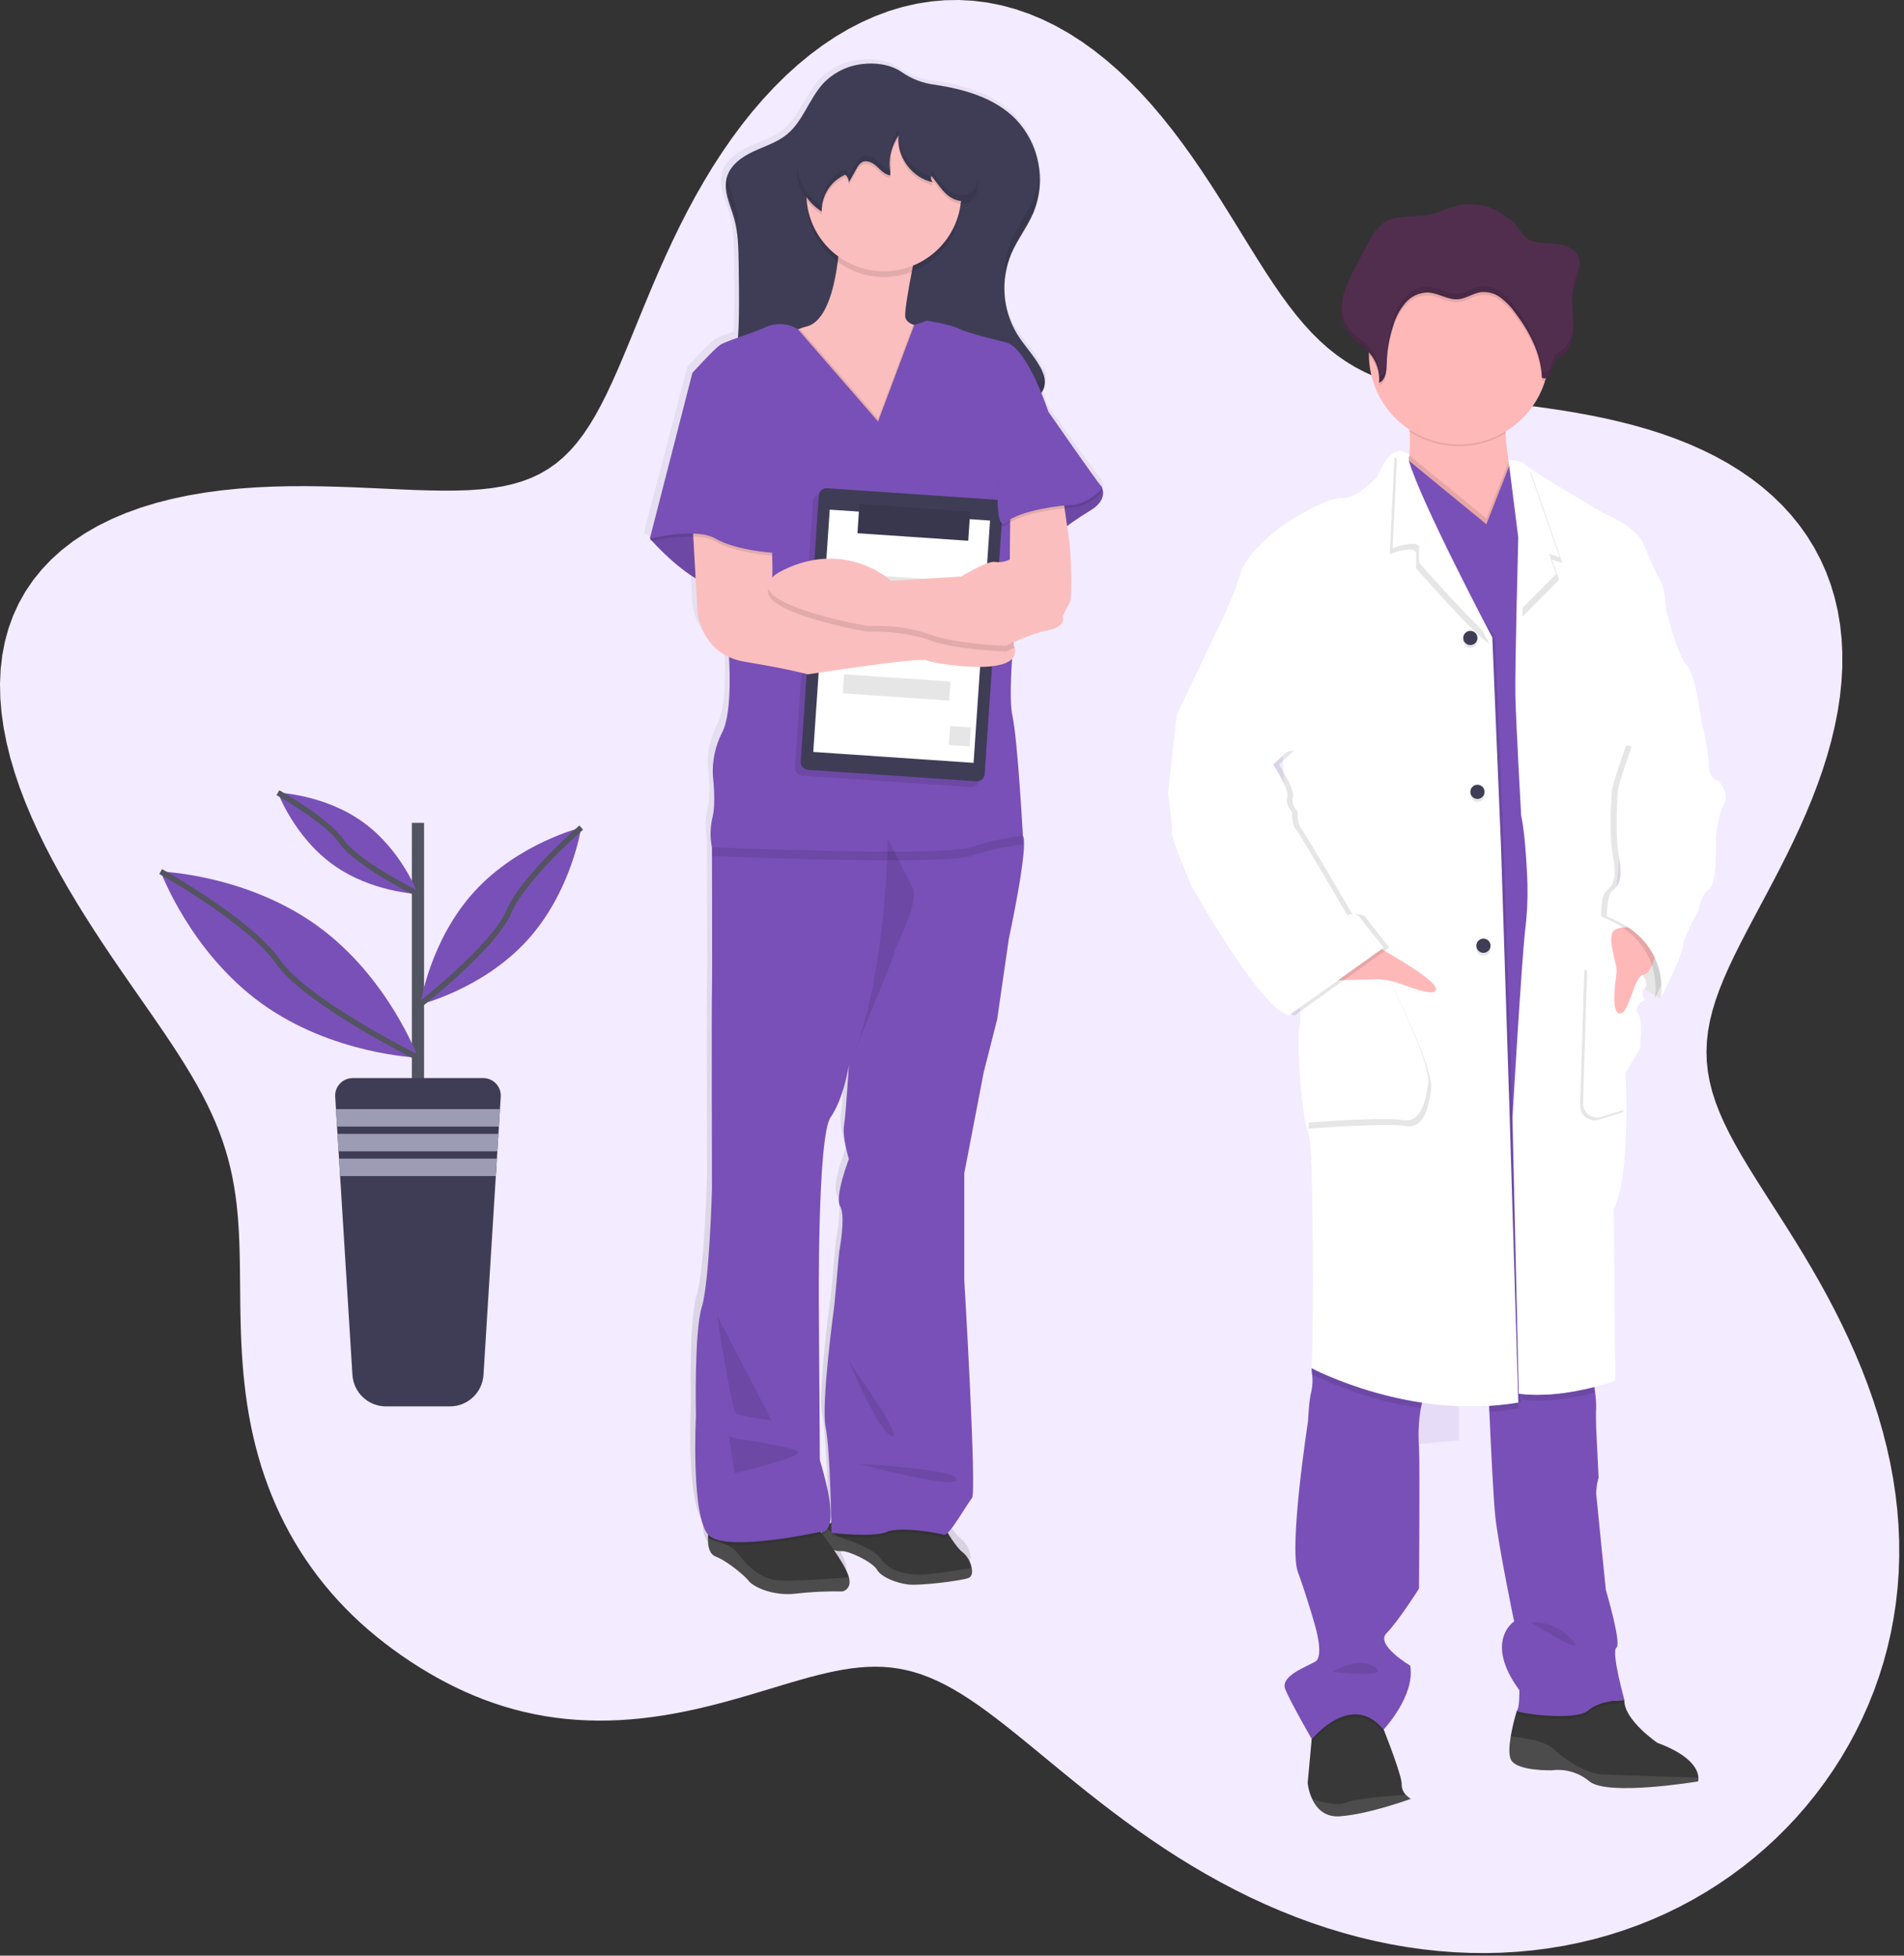 <svg width="259" height="266" viewBox="0 0 259 266" fill="none" xmlns="http://www.w3.org/2000/svg">
<rect x="0" y="0" width="259" height="266" fill="#333333" stroke="none"/>
<path fill-rule="evenodd" clip-rule="evenodd" d="M179.547 46.372L180.682 47.383L181.852 48.309L183.062 49.153L184.314 49.916L185.613 50.601L186.96 51.212L188.357 51.754L189.805 52.232L191.304 52.653L192.854 53.023L194.454 53.348L196.103 53.638L197.798 53.898L199.535 54.138L201.313 54.364L203.126 54.585L204.972 54.807L206.845 55.038L208.743 55.283L210.66 55.549L212.591 55.84L214.533 56.164L216.479 56.524L218.425 56.925L220.365 57.371L222.296 57.866L224.209 58.414L226.1 59.018L227.963 59.683L229.79 60.41L231.577 61.202L233.316 62.062L235.001 62.992L236.626 63.991L238.185 65.062L239.672 66.205L241.082 67.418L242.41 68.703L243.65 70.057L244.798 71.479L245.851 72.967L246.804 74.518L247.655 76.13L248.401 77.799L249.04 79.522L249.571 81.295L249.993 83.114L250.307 84.973L250.512 86.869L250.611 88.797L250.605 90.752L250.496 92.728L250.289 94.72L249.986 96.725L249.592 98.735L249.114 100.747L248.555 102.756L247.923 104.757L247.225 106.745L246.467 108.717L245.658 110.668L244.806 112.595L243.92 114.495L243.008 116.365L242.079 118.202L241.142 120.005L240.208 121.772L238.382 125.194L237.509 126.849L236.675 128.467L235.888 130.049L235.158 131.596L234.49 133.11L233.894 134.594L233.375 136.05L232.94 137.481L232.594 138.891L232.341 140.283L232.186 141.662L232.129 143.032L232.175 144.397L232.322 145.762L232.571 147.13L232.92 148.507L233.367 149.897L233.907 151.304L234.538 152.731L235.252 154.184L236.044 155.664L236.907 157.175L237.832 158.719L238.81 160.298L239.834 161.915L241.977 165.262L243.078 166.993L244.186 168.763L245.292 170.57L246.388 172.414L247.467 174.293L248.522 176.205L249.546 178.15L250.536 180.126L251.485 182.13L252.39 184.161L253.246 186.217L254.047 188.294L254.791 190.39L255.473 192.502L256.089 194.628L256.636 196.764L257.111 198.907L257.512 201.055L257.837 203.203L258.084 205.35L258.253 207.492L258.342 209.626L258.351 211.75L258.28 213.861L258.129 215.957L257.899 218.034L257.59 220.09L257.204 222.124L256.741 224.133L256.202 226.115L255.59 228.068L254.905 229.99L254.149 231.879L253.324 233.734L252.431 235.553L251.472 237.334L250.448 239.075L249.361 240.775L248.212 242.432L247.004 244.045L245.738 245.612L244.415 247.132L243.037 248.602L241.605 250.022L240.122 251.389L238.588 252.703L237.006 253.962L235.376 255.164L233.7 256.307L231.981 257.391L230.219 258.413L228.417 259.373L226.576 260.269L224.698 261.099L222.785 261.863L220.839 262.56L218.861 263.188L216.854 263.746L214.82 264.233L212.762 264.65L210.68 264.995L208.579 265.267L206.459 265.466L204.323 265.593L202.174 265.646L200.014 265.626L197.846 265.533L195.672 265.367L193.494 265.13L191.316 264.82L189.139 264.44L186.966 263.99L184.8 263.471L182.643 262.884L180.498 262.232L178.367 261.516L176.253 260.738L174.157 259.899L172.084 259.004L170.034 258.054L168.011 257.052L166.016 256.003L164.052 254.91L162.121 253.777L160.225 252.609L158.365 251.409L156.544 250.184L154.762 248.939L153.022 247.68L151.324 246.412L149.669 245.143L148.057 243.878L146.49 242.624L144.966 241.387L143.486 240.174L140.652 237.84L139.296 236.729L137.978 235.663L136.697 234.646L135.451 233.681L134.237 232.771L133.053 231.921L131.895 231.132L130.762 230.405L129.651 229.744L128.558 229.148L127.48 228.618L126.415 228.155L125.36 227.757L124.311 227.425L123.266 227.158L122.222 226.953L121.177 226.809L120.127 226.724L119.07 226.696L118.005 226.721L116.929 226.797L115.84 226.921L114.735 227.089L113.615 227.297L112.477 227.542L111.32 227.82L110.144 228.126L108.947 228.457L107.729 228.809L106.49 229.176L103.948 229.943L102.646 230.333L101.323 230.722L99.981 231.107L98.62 231.482L97.241 231.844L95.846 232.19L94.437 232.515L93.014 232.817L91.579 233.091L90.134 233.335L88.681 233.547L87.222 233.722L85.759 233.861L84.293 233.959L82.826 234.015L81.362 234.029L79.9 233.998L78.444 233.922L76.996 233.8L75.555 233.631L74.126 233.416L72.708 233.155L71.303 232.847L69.914 232.494L68.539 232.096L67.181 231.655L65.84 231.171L64.518 230.646L63.213 230.081L61.927 229.478L60.66 228.839L59.411 228.165L58.18 227.458L56.968 226.72L55.774 225.952L54.599 225.155L53.444 224.329L52.308 223.475L51.196 222.592L50.107 221.679L49.044 220.737L48.009 219.765L47.002 218.763L46.026 217.733L45.08 216.675L44.166 215.589L43.285 214.476L42.438 213.336L41.625 212.172L40.848 210.983L40.107 209.771L39.403 208.537L38.735 207.282L38.105 206.007L37.512 204.714L36.958 203.402L36.441 202.075L35.962 200.733L35.52 199.378L35.116 198.011L34.748 196.633L34.416 195.246L34.118 193.852L33.855 192.452L33.625 191.048L33.425 189.64L33.255 188.231L33.112 186.822L32.995 185.415L32.9 184.01L32.827 182.61L32.771 181.215L32.731 179.826L32.702 178.445L32.683 177.072L32.669 175.709L32.657 174.355L32.644 173.012L32.626 171.68L32.598 170.358L32.559 169.047L32.502 167.747L32.426 166.457L32.326 165.177L32.199 163.906L32.04 162.642L31.847 161.385L31.617 160.133L31.346 158.885L31.032 157.639L30.672 156.393L30.264 155.146L29.806 153.893L29.298 152.635L28.738 151.368L28.125 150.089L27.46 148.797L26.742 147.488L25.974 146.161L25.155 144.812L24.29 143.44L23.378 142.042L22.424 140.617L21.432 139.161L20.405 137.674L18.263 134.599L17.159 133.009L16.039 131.383L14.909 129.72L13.774 128.019L12.639 126.283L11.511 124.509L10.394 122.699L9.294 120.854L8.218 118.975L7.173 117.064L6.166 115.123L5.205 113.155L4.298 111.163L3.455 109.151L2.684 107.124L1.994 105.087L1.393 103.045L0.89 101.003L0.493 98.969L0.208 96.948L0.042 94.946L0 92.971L0.088 91.03L0.308 89.128L0.664 87.273L1.158 85.471L1.79 83.728L2.56 82.05L3.466 80.443L4.508 78.91L5.681 77.458L6.982 76.089L8.405 74.807L9.945 73.615L11.596 72.514L13.35 71.506L15.2 70.592L17.138 69.771L19.154 69.042L21.24 68.405L23.387 67.855L25.584 67.391L27.823 67.008L30.092 66.702L32.384 66.468L34.688 66.299L36.995 66.191L39.295 66.135L41.581 66.124L43.842 66.152L46.073 66.21L48.265 66.288L50.411 66.381L54.543 66.57L56.518 66.649L58.427 66.707L60.266 66.735L62.033 66.725L63.726 66.67L65.343 66.561L66.884 66.391L68.35 66.153L69.74 65.843L71.058 65.454L72.305 64.981L73.484 64.42L74.599 63.767L75.653 63.021L76.651 62.178L77.598 61.238L78.499 60.201L79.359 59.065L80.185 57.834L80.983 56.507L81.757 55.089L82.516 53.582L83.264 51.991L84.008 50.321L84.754 48.576L85.509 46.764L86.277 44.89L87.065 42.962L87.877 40.988L88.719 38.977L89.596 36.938L90.511 34.879L91.469 32.81L92.473 30.741L93.525 28.68L94.627 26.636L95.782 24.617L96.989 22.63L98.25 20.685L99.565 18.787L100.933 16.944L102.353 15.164L103.826 13.452L105.349 11.816L106.92 10.263L108.539 8.798L110.201 7.427L111.906 6.157L113.649 4.993L115.427 3.941L117.238 3.004L119.077 2.188L120.941 1.496L122.824 0.931L124.724 0.498L126.635 0.197L128.553 0.031L130.472 0L132.39 0.105L134.3 0.345L136.199 0.72L138.081 1.227L139.943 1.863L141.779 2.625L143.587 3.509L145.363 4.511L147.103 5.624L148.804 6.842L150.464 8.158L152.081 9.565L153.652 11.055L155.177 12.62L156.655 14.25L158.085 15.936L159.468 17.669L160.805 19.439L162.098 21.235L163.347 23.049L164.556 24.87L165.728 26.689L166.865 28.496L167.973 30.281L169.054 32.036L170.114 33.752L171.157 35.422L172.188 37.038L173.214 38.592L174.239 40.081L175.269 41.497L176.309 42.838L177.366 44.099L178.443 45.277L179.547 46.372Z" fill="#F3EBFF"/>
<path d="M149.867 65.32C149.858 65.284 149.84 65.252 149.813 65.227C149.28 64.7 142.474 55.076 142.474 55.076C142.474 55.076 142.116 54.001 141.536 52.605C141.722 52.364 141.861 52.09 141.948 51.799C141.979 51.675 142.002 51.549 142.016 51.422C142.016 51.383 142.044 51.351 142.055 51.312C142.179 50.826 142.167 50.315 142.019 49.836C141.979 49.959 141.93 50.078 141.872 50.194C141.738 49.777 141.557 49.376 141.335 48.998C140.432 47.443 139.143 46.132 138.194 44.617C136.757 42.263 136.185 39.481 136.578 36.751C136.578 36.891 136.578 37.034 136.578 37.174C136.614 36.633 136.686 36.094 136.793 35.562C136.943 34.957 137.143 34.365 137.392 33.793C138.244 31.841 139.623 30.139 140.461 28.18C140.742 27.519 140.956 26.832 141.099 26.128C141.394 24.952 141.502 23.737 141.417 22.528C141.417 22.815 141.371 23.101 141.328 23.384C141.237 20.477 140.063 17.708 138.036 15.622C135.11 12.682 130.908 11.539 126.89 10.937C125.201 10.74 123.588 10.125 122.197 9.146C120.654 8.147 118.659 7.907 116.853 8.126C114.779 8.35 112.851 9.303 111.413 10.816C109.504 12.915 108.676 15.887 106.448 17.657C105.098 18.731 103.386 19.233 101.813 19.963C100.241 20.694 98.755 21.754 98.249 23.323C98.249 23.323 98.249 23.302 98.249 23.291V23.381L98.228 23.438C97.705 25.293 98.715 27.181 99.242 29.033C99.79 30.949 99.826 32.973 99.854 34.953C99.894 37.375 99.929 39.8 99.89 42.224C99.872 43.177 99.84 44.141 99.768 45.09C98.92 45.346 98.097 45.677 97.308 46.078C96.505 46.601 93.504 49.843 93.504 49.843L87.633 72.272L87.712 72.362L87.633 72.666L87.93 72.598C88.761 73.494 91.243 76.044 93.923 77.634L94.173 82.033C94.173 82.033 94.474 86.445 98.532 88.269C98.626 89.798 98.916 96.009 97.573 98.469C96.642 100.267 96.205 102.279 96.305 104.301C96.305 104.301 96.774 108.033 96.24 109.996C95.928 111.308 95.905 112.671 96.172 113.993C96.172 113.993 96.172 114.426 96.172 115.171C96.172 119.144 96.219 131.873 96.172 133.313C96.104 135.015 96.172 160.177 96.172 160.177C96.172 160.177 95.839 172.753 94.772 176.159C93.704 179.565 93.973 190.844 93.973 190.844C93.973 190.844 93.303 204.28 95.671 206.93C95.671 207.048 95.649 207.17 95.646 207.288C95.646 207.342 95.646 207.403 95.646 207.457C95.617 208.478 95.814 209.563 96.691 209.896C98.482 210.584 100.85 212.647 101.298 213.238C101.745 213.829 104.349 215.301 107.745 214.907C109.872 214.668 112.013 214.57 114.153 214.613C114.153 214.613 115.492 214.37 115.059 212.704C114.78 211.665 113.734 210.068 112.989 209.018C113.125 209.054 113.257 209.083 113.383 209.108L113.512 209.133H113.612C113.667 209.136 113.722 209.136 113.777 209.133H113.848C113.915 209.138 113.982 209.138 114.049 209.133C114.948 209.047 118.3 210.609 118.899 211.64C119.497 212.672 121.606 213.456 123.197 213.653C124.142 213.768 126.528 213.574 128.53 213.317C129.538 213.212 130.537 213.03 131.517 212.772C131.99 212.593 132.09 212.02 131.954 211.375C131.794 210.556 131.356 209.818 130.715 209.283C130.135 208.872 129.368 207.786 128.802 206.898L128.652 206.658C129.651 205.705 131.456 202.589 132.004 201.944C132.671 201.16 130.93 172.473 130.93 172.473V158.092L133.598 144.481L135.464 137.278L137.066 126.404C137.066 126.404 139.867 113.703 139.003 112.456C139.003 112.431 138.287 99.354 137.535 96.213C137.209 94.812 137.291 91.66 137.485 88.594C137.687 88.394 137.828 88.14 137.891 87.862C137.955 87.584 137.938 87.294 137.843 87.026C137.789 86.842 137.72 86.663 137.635 86.492C137.635 86.438 137.635 86.381 137.635 86.327C139.182 85.615 140.799 85.066 142.46 84.687C145.128 84.164 144.462 82.788 144.462 82.788C144.462 82.788 145.064 81.61 145.461 80.89C145.859 80.17 145.529 73.816 145.461 73.293C145.436 73.082 145.271 71.914 145.082 70.589C145.938 69.98 147.052 69.224 148.266 68.508C150.576 67.139 150.057 65.696 149.867 65.32ZM115.052 156.129C115.052 156.129 113.05 161.237 113.852 162.544C114.654 163.852 113.719 168.705 113.719 168.705L113.05 175.908C113.05 175.908 111.183 189.268 111.85 192.41C112.373 194.874 112.566 202.234 112.627 205.304C112.581 205.322 112.537 205.343 112.494 205.368L112.405 205.415C112.713 204.208 112.584 201.765 111.054 196.851L110.926 176.553C110.926 176.553 110.689 153.106 112.541 150.484C114.393 147.863 115.048 143.41 115.048 143.41C115.048 143.41 114.647 149.833 114.386 151.534C114.124 153.235 115.052 156.129 115.052 156.129ZM111.323 206.583C111.305 206.626 111.284 206.669 111.269 206.708L111.169 206.579C111.22 206.584 111.272 206.585 111.323 206.583Z" fill="url(#paint0_linear_96_1216)"/>
<path d="M131.743 214.628C130.708 215.025 125.095 215.702 123.527 215.512C121.958 215.322 119.88 214.527 119.289 213.489C118.698 212.45 115.385 210.881 114.497 210.981C114.133 210.992 113.769 210.941 113.422 210.831C112.81 210.645 112.211 210.415 111.631 210.143C111.551 209.692 111.564 209.228 111.671 208.782C111.692 208.692 111.718 208.604 111.75 208.517C111.959 207.929 112.391 207.448 112.953 207.177L113.082 207.116C113.33 207.009 113.59 206.93 113.856 206.88C116.671 206.339 128.287 207.425 128.287 207.425C128.287 207.425 128.613 208.008 129.061 208.732C129.619 209.627 130.379 210.72 130.952 211.132C131.587 211.674 132.017 212.417 132.173 213.238C132.309 213.872 132.209 214.452 131.743 214.628Z" fill="#383838"/>
<path opacity="0.1" d="M131.743 214.628C130.708 215.025 125.099 215.702 123.53 215.512C121.961 215.322 119.884 214.524 119.289 213.489C118.695 212.453 115.389 210.881 114.5 210.981C113.612 211.082 111.635 210.143 111.635 210.143C111.635 210.143 111.327 208.71 112.222 207.733L114.013 209.004C114.013 209.004 118.806 210.491 119.694 211.87C120.582 213.249 122.201 214.019 124.54 214.158C126.288 214.273 130.303 213.592 132.184 213.252C132.309 213.872 132.212 214.452 131.743 214.628Z" fill="white"/>
<path d="M114.597 216.454C112.484 216.413 110.371 216.512 108.271 216.752C104.908 217.146 102.34 215.677 101.892 215.072C101.444 214.466 99.127 212.421 97.347 211.705C96.477 211.368 96.272 210.272 96.312 209.248C96.312 209.194 96.312 209.133 96.312 209.079C96.345 208.43 96.441 207.786 96.598 207.156L110.535 206.859L111.742 208.495L111.928 208.746L112.663 209.745C112.663 209.745 112.996 210.182 113.433 210.82C114.171 211.895 115.202 213.481 115.478 214.531C115.919 216.211 114.597 216.454 114.597 216.454Z" fill="#383838"/>
<path opacity="0.1" d="M114.597 216.454C112.484 216.413 110.371 216.512 108.271 216.752C104.912 217.146 102.34 215.677 101.896 215.072C101.452 214.466 99.127 212.403 97.347 211.712C96.477 211.375 96.272 210.279 96.312 209.255C97.307 209.488 99.399 210.082 100.219 211.117C101.294 212.5 103.217 214.825 105.95 214.971C108.157 215.09 113.529 214.696 115.499 214.538C115.922 216.211 114.597 216.454 114.597 216.454Z" fill="white"/>
<path opacity="0.1" d="M112.939 207.163C112.777 208.359 112.28 208.682 111.921 208.753C111.834 208.77 111.744 208.77 111.656 208.753C111.609 208.75 111.563 208.743 111.517 208.732C111.517 208.732 99.002 211.497 96.473 209.258C96.409 209.201 96.349 209.139 96.294 209.072C96.327 208.423 96.423 207.779 96.581 207.149L110.517 206.851L111.724 208.488C111.933 207.901 112.366 207.419 112.928 207.149L112.939 207.163Z" fill="black"/>
<path opacity="0.1" d="M129.057 208.718C128.778 209.026 128.545 209.201 128.398 209.14C127.739 208.875 122.338 207.955 120.622 208.746C118.906 209.538 113.1 208.875 113.1 208.875C113.1 208.875 113.1 208.187 113.068 207.084C113.316 206.977 113.576 206.898 113.842 206.848C116.657 206.307 128.273 207.392 128.273 207.392C128.273 207.392 128.613 207.994 129.057 208.718Z" fill="black"/>
<path d="M137.23 127.697L135.647 138.636L133.806 145.885L131.17 159.589V174.096C131.17 174.096 132.882 202.958 132.223 203.746C131.564 204.534 129.06 209.022 128.401 208.761C127.742 208.499 122.341 207.575 120.625 208.363C118.909 209.151 113.103 208.495 113.103 208.495C113.103 208.495 112.971 197.295 112.312 194.132C111.653 190.97 113.497 177.527 113.497 177.527L114.156 170.281C114.156 170.281 115.08 165.403 114.289 164.085C113.497 162.767 115.474 157.637 115.474 157.637C115.474 157.637 114.554 154.733 114.819 153.02C115.084 151.308 115.474 144.85 115.474 144.85C115.474 144.85 114.819 149.335 112.989 151.967C111.158 154.6 111.391 178.193 111.391 178.193L111.52 198.61C114.819 209.42 111.52 208.363 111.52 208.363C111.52 208.363 99.005 211.132 96.477 208.889C93.948 206.647 94.671 192.535 94.671 192.535C94.671 192.535 94.41 181.202 95.463 177.778C96.516 174.354 96.849 161.699 96.849 161.699C96.849 161.699 96.781 136.394 96.849 134.685C96.899 133.252 96.849 120.426 96.849 116.418C96.849 115.673 96.849 115.232 96.849 115.232L98.361 111.479L116.27 109.236H124.837C124.837 109.236 137.732 112.267 139.064 113.574C139.093 113.596 139.117 113.622 139.136 113.653C139.999 114.917 137.23 127.697 137.23 127.697Z" fill="#7950B7"/>
<path opacity="0.1" d="M115.486 185.156C115.486 185.156 119.426 194.645 121.285 195.304C123.143 195.963 115.486 185.156 115.486 185.156Z" fill="black"/>
<path opacity="0.1" d="M116.943 199.125C116.943 199.125 130.246 199.785 130.113 201.235C129.981 202.686 116.943 199.125 116.943 199.125Z" fill="black"/>
<path opacity="0.1" d="M99.145 195.332C99.671 195.83 109.292 196.765 108.501 197.675C107.709 198.585 99.937 200.354 99.937 200.354L99.145 195.332Z" fill="black"/>
<path opacity="0.1" d="M97.566 178.963C97.566 179.357 99.543 191.614 100.073 192.141C100.603 192.667 104.948 193.194 104.948 193.194L97.566 178.963Z" fill="black"/>
<path d="M111.911 11.428C110.023 13.538 109.206 16.529 107.007 18.312C105.671 19.387 103.981 19.899 102.426 20.63C100.872 21.36 99.331 22.474 98.869 24.129C98.353 25.992 99.349 27.894 99.872 29.756C100.413 31.683 100.445 33.696 100.478 35.713C100.513 38.152 100.553 40.591 100.51 43.03C100.445 46.831 100.13 50.806 98.114 54.026C105.395 56.344 113.139 56.659 120.776 56.956C122.243 57.061 123.717 57.024 125.178 56.845C126.443 56.593 127.695 56.276 128.928 55.896C131.366 55.251 133.878 54.93 136.399 54.94C137.499 54.94 138.62 55.008 139.68 54.721C140.741 54.435 141.761 53.701 142.048 52.64C142.302 51.688 141.93 50.674 141.443 49.818C140.554 48.256 139.294 46.952 138.341 45.412C137.368 43.785 136.791 41.953 136.656 40.062C136.521 38.172 136.832 36.276 137.564 34.527C138.409 32.561 139.77 30.849 140.601 28.879C141.452 26.764 141.678 24.449 141.253 22.209C140.828 19.969 139.768 17.898 138.201 16.242C135.311 13.284 131.163 12.137 127.194 11.528C125.523 11.331 123.929 10.715 122.559 9.737C121.037 8.735 119.064 8.491 117.28 8.713C115.222 8.944 113.316 9.907 111.911 11.428Z" fill="#3F3D56"/>
<g opacity="0.1">
<path d="M137.674 32.461C136.944 34.186 136.631 36.06 136.761 37.93C136.841 36.593 137.15 35.28 137.674 34.047C138.516 32.081 139.877 30.369 140.708 28.399C141.387 26.754 141.673 24.973 141.543 23.198C141.469 24.442 141.187 25.665 140.708 26.816C139.877 28.785 138.516 30.494 137.674 32.461Z" fill="black"/>
<path d="M100.585 35.226C100.606 36.63 100.628 38.037 100.631 39.441C100.631 37.507 100.614 35.577 100.585 33.646C100.556 31.644 100.52 29.616 99.98 27.686C99.621 26.461 99.091 25.218 98.905 23.982C98.586 25.737 99.493 27.518 99.98 29.269C100.52 31.182 100.556 33.223 100.585 35.226Z" fill="black"/>
<path d="M139.802 52.673C138.727 52.963 137.624 52.898 136.525 52.891C134.005 52.875 131.494 53.191 129.057 53.83C127.823 54.208 126.572 54.524 125.306 54.775C123.845 54.957 122.37 54.995 120.901 54.89C113.522 54.6 106.04 54.288 98.973 52.178C98.763 52.647 98.524 53.101 98.257 53.539C105.538 55.853 113.282 56.172 120.915 56.469C122.384 56.575 123.859 56.536 125.321 56.355C126.581 56.106 127.828 55.791 129.057 55.413C131.489 54.771 133.995 54.452 136.51 54.464C137.61 54.464 138.727 54.532 139.788 54.241C140.848 53.951 141.869 53.224 142.155 52.164C142.276 51.673 142.264 51.159 142.119 50.674C141.801 51.677 140.816 52.375 139.802 52.673Z" fill="black"/>
</g>
<path d="M129.193 48.428C128.928 49.023 127.81 54.159 127.545 54.685C127.28 55.212 125.833 63.64 125.701 64.113C125.568 64.586 116.162 62.136 116.162 62.136L110.499 57.39L104.679 51.598C104.679 51.598 104.507 46.372 108.794 44.696C109.086 44.581 109.385 44.488 109.69 44.416C114.891 43.166 114.368 27.353 114.368 27.353L125.041 31.963C125.041 31.963 123.064 41.189 123.132 42.969C123.15 43.568 123.62 43.94 124.232 44.166C125.179 44.435 126.165 44.542 127.148 44.481C127.148 44.481 129.458 47.837 129.193 48.428Z" fill="#FBBEBE"/>
<path d="M148.302 65.757L149.817 66.154C149.817 66.154 150.938 67.859 148.302 69.446C146.628 70.463 145.022 71.586 143.492 72.809L135.701 75.181L134.201 70.471L141.45 64.969L148.302 65.757Z" fill="#7950B7"/>
<path opacity="0.1" d="M148.302 65.757L149.817 66.154C149.817 66.154 150.938 67.859 148.302 69.446C146.628 70.463 145.022 71.586 143.492 72.809L135.701 75.181L134.201 70.471L141.45 64.969L148.302 65.757Z" fill="black"/>
<path d="M91.448 70.306L88.418 73.272C88.418 73.272 93.883 79.597 98.088 79.991C102.293 80.385 105.005 75.181 105.005 75.181L101.366 69.45L91.448 70.306Z" fill="#7950B7"/>
<path opacity="0.1" d="M91.448 70.306L88.418 73.272C88.418 73.272 93.883 79.597 98.088 79.991C102.293 80.385 105.005 75.181 105.005 75.181L101.366 69.45L91.448 70.306Z" fill="black"/>
<path opacity="0.1" d="M120.231 37.686C126.053 37.686 130.773 32.967 130.773 27.145C130.773 21.323 126.053 16.604 120.231 16.604C114.41 16.604 109.69 21.323 109.69 27.145C109.69 32.967 114.41 37.686 120.231 37.686Z" fill="black"/>
<path d="M120.231 36.895C126.053 36.895 130.773 32.175 130.773 26.354C130.773 20.532 126.053 15.812 120.231 15.812C114.41 15.812 109.69 20.532 109.69 26.354C109.69 32.175 114.41 36.895 120.231 36.895Z" fill="#FBBEBE"/>
<path opacity="0.1" d="M139.143 114.849C136.743 115.124 134.379 115.653 132.091 116.429C128.151 117.74 97.276 116.45 96.846 116.429C96.846 115.684 96.846 115.243 96.846 115.243L98.358 111.489L116.266 109.247H124.834C124.834 109.247 137.729 112.277 139.061 113.585C139.115 114.373 139.143 114.849 139.143 114.849Z" fill="black"/>
<path opacity="0.1" d="M129.193 48.428C128.928 49.023 127.81 54.159 127.545 54.686C127.28 55.212 125.833 63.64 125.701 64.113C125.568 64.586 116.162 62.136 116.162 62.136L110.499 57.39L104.679 51.598C104.679 51.598 104.507 46.372 108.794 44.696L119.44 56.935L124.232 44.166C125.179 44.435 126.165 44.542 127.148 44.481C127.148 44.481 129.458 47.837 129.193 48.428Z" fill="black"/>
<path d="M119.44 57.329L108.544 44.793C107.906 44.386 107.177 44.143 106.423 44.088C105.668 44.032 104.911 44.165 104.221 44.474C101.781 45.53 98.751 46.386 97.96 46.913C97.168 47.44 94.202 50.699 94.202 50.699L103.035 73.805L99.145 89.024C99.145 89.024 99.74 96.8 98.225 99.634C97.302 101.445 96.87 103.467 96.971 105.497C96.971 105.497 97.433 109.254 96.907 111.228C96.599 112.548 96.576 113.917 96.839 115.247C96.839 115.247 128.14 116.565 132.091 115.247C134.378 114.469 136.743 113.94 139.143 113.667C139.143 113.667 138.427 100.486 137.711 97.323C136.994 94.161 138.305 82.104 138.305 82.104L137.449 69.188L142.585 55.936C142.585 55.936 139.802 47.44 136.901 46.584C136.901 46.584 131.632 45.33 130.511 44.739C129.39 44.148 126.095 43.618 126.095 43.618L124.365 44.198L119.44 57.329Z" fill="#7950B7"/>
<path opacity="0.1" d="M134.642 68.752L111.714 67.193C111.133 67.154 110.631 67.592 110.592 68.172L108.13 104.372C108.091 104.953 108.529 105.455 109.109 105.494L132.037 107.053C132.617 107.093 133.12 106.655 133.159 106.074L135.621 69.874C135.66 69.294 135.222 68.792 134.642 68.752Z" fill="black"/>
<path d="M135.431 67.966L112.503 66.407C111.923 66.367 111.421 66.806 111.381 67.386L108.92 103.586C108.88 104.166 109.319 104.669 109.899 104.708L132.827 106.267C133.407 106.307 133.909 105.868 133.949 105.288L136.41 69.088C136.45 68.508 136.011 68.005 135.431 67.966Z" fill="#3F3D56"/>
<path d="M134.674 70.804L112.869 69.321L110.628 102.276L132.434 103.759L134.674 70.804Z" fill="white"/>
<path opacity="0.1" d="M132.719 79.215L114.907 77.968L114.559 82.933L132.372 84.18L132.719 79.215Z" fill="black"/>
<path opacity="0.1" d="M132.074 98.943L129.248 98.751L129.072 101.338L131.899 101.531L132.074 98.943Z" fill="black"/>
<path opacity="0.1" d="M129.286 92.699L114.817 91.715L114.641 94.303L129.11 95.287L129.286 92.699Z" fill="black"/>
<path d="M131.975 69.571L116.909 68.547L116.638 72.524L131.705 73.549L131.975 69.571Z" fill="#3F3D56"/>
<path opacity="0.1" d="M131.975 69.571L116.909 68.547L116.638 72.524L131.705 73.549L131.975 69.571Z" fill="black"/>
<path opacity="0.1" d="M120.758 114.122C120.758 114.122 120.625 133.629 115.486 144.829C115.486 144.829 121.682 130.068 121.682 129.477C121.682 128.886 125.106 122.69 124.189 120.845C123.272 119 120.758 114.122 120.758 114.122Z" fill="black"/>
<path opacity="0.1" d="M121.037 23.717C120.84 21.991 121.263 20.25 122.23 18.807C122.115 20.254 122.524 21.694 123.383 22.864C124.242 24.035 125.493 24.858 126.908 25.182C126.787 25.077 126.701 24.939 126.661 24.784C126.62 24.629 126.628 24.466 126.682 24.315C127.416 25.146 127.979 26.131 128.81 26.862C129.641 27.593 130.887 28.03 131.865 27.51C133.194 26.794 133.208 24.906 132.864 23.438C132.126 20.31 130.613 17.419 128.462 15.031C127.926 14.31 127.23 13.722 126.428 13.314C125.626 12.906 124.741 12.69 123.842 12.682C121.807 12.524 119.694 12.703 117.871 13.617C116.845 14.176 115.884 14.848 115.005 15.619L109.991 19.709C109.508 20.057 109.095 20.492 108.773 20.991C108.558 21.409 108.429 21.866 108.393 22.335C108.265 23.674 108.513 25.023 109.109 26.23C109.705 27.436 110.626 28.453 111.768 29.165C111.743 28.106 112.035 27.064 112.604 26.171C113.174 25.279 113.996 24.575 114.966 24.151C115.118 24.278 115.241 24.436 115.327 24.614C115.413 24.793 115.46 24.988 115.464 25.186L116.521 23.302C116.678 22.959 116.925 22.665 117.237 22.453C117.889 22.095 118.702 22.517 119.257 23.022C119.812 23.527 120.353 24.158 121.098 24.237L121.127 21.432" fill="black"/>
<path d="M121.037 23.323C120.839 21.596 121.262 19.854 122.23 18.409C121.907 21.274 124.067 24.233 126.911 24.785C126.79 24.681 126.704 24.542 126.664 24.388C126.623 24.234 126.631 24.071 126.685 23.921C127.42 24.752 127.982 25.734 128.813 26.468C129.644 27.202 130.89 27.636 131.868 27.113C133.197 26.396 133.212 24.509 132.868 23.044C132.13 19.916 130.616 17.025 128.466 14.637C127.798 13.824 126.958 13.171 126.005 12.725C125.315 12.47 124.59 12.322 123.856 12.288C121.821 12.13 119.708 12.306 117.885 13.219C116.86 13.781 115.899 14.454 115.02 15.225L110.005 19.315C109.522 19.662 109.109 20.097 108.787 20.598C108.572 21.015 108.442 21.472 108.408 21.941C108.28 23.28 108.528 24.628 109.124 25.834C109.72 27.04 110.64 28.056 111.782 28.768C111.758 27.709 112.05 26.667 112.619 25.775C113.189 24.882 114.01 24.178 114.98 23.753C115.132 23.881 115.254 24.039 115.34 24.217C115.426 24.396 115.473 24.59 115.478 24.788L116.531 22.911C116.687 22.568 116.935 22.274 117.247 22.062C117.899 21.704 118.712 22.127 119.268 22.632C119.823 23.137 120.364 23.764 121.109 23.846L121.137 21.038" fill="#3F3D56"/>
<path d="M126.03 89.812C125.11 89.347 109.887 91.721 109.887 91.721C109.887 91.721 107.38 91.005 101.319 90.009C95.259 89.014 94.872 83.089 94.872 83.089L94.21 71.23L96.255 69.439L105.016 75.17C105.016 75.17 105.152 78.068 105.016 78.591C104.93 78.949 104.701 79.375 104.722 79.665C104.729 79.744 104.761 79.818 104.814 79.876C104.867 79.934 104.938 79.974 105.016 79.987C105.61 80.138 113.712 81.449 113.712 81.449C113.712 81.449 132.492 80.163 137.173 86.488C137.544 86.953 137.825 87.482 138.001 88.05C139.161 92.373 126.865 90.224 126.03 89.812Z" fill="#FBBEBE"/>
<path opacity="0.1" d="M138.011 88.075C137.295 88.394 136.851 88.623 136.851 88.623C136.851 88.623 130.131 88.426 126.356 87.058C122.581 85.69 117.992 85.933 117.992 85.933C117.992 85.933 102.261 83.225 104.7 79.69C104.707 79.769 104.739 79.843 104.792 79.901C104.846 79.96 104.916 79.999 104.994 80.013C105.589 80.163 113.691 81.474 113.691 81.474C113.691 81.474 132.47 80.188 137.151 86.513C137.534 86.975 137.826 87.505 138.011 88.075Z" fill="black"/>
<path d="M144.544 67.207C144.544 67.207 145.468 73.73 145.533 74.26C145.597 74.79 145.93 81.177 145.533 81.904C145.135 82.631 144.544 83.813 144.544 83.813C144.544 83.813 145.203 85.195 142.567 85.725C139.931 86.256 136.836 87.832 136.836 87.832C136.836 87.832 130.113 87.635 126.359 86.252C122.606 84.869 117.992 85.131 117.992 85.131C117.992 85.131 98.024 81.703 106.591 77.52C115.159 73.336 121.22 79.002 121.22 79.002L130.772 78.411C130.772 78.411 134.333 76.234 135.321 76.434C136.019 76.523 136.728 76.409 137.363 76.105L137.431 69.185L144.544 67.207Z" fill="#FBBEBE"/>
<path opacity="0.1" d="M96.104 51.197L94.191 51.097L88.396 73.662C88.396 73.662 94.653 72.079 97.35 73.662C100.047 75.245 104.994 75.571 104.994 75.571L103.149 57.583L96.104 51.197Z" fill="black"/>
<path d="M96.104 50.799L94.191 50.699L88.396 73.264C88.396 73.264 94.653 71.681 97.35 73.264C100.047 74.847 104.994 75.174 104.994 75.174L103.149 57.186L96.104 50.799Z" fill="#7950B7"/>
<path opacity="0.1" d="M139.935 55.742L142.567 56.337C142.567 56.337 149.29 66.008 149.817 66.549C150.343 67.089 147.31 69.056 146.059 69.056C144.809 69.056 138.681 69.772 136.901 71.427C135.121 73.082 135.862 64.754 135.862 64.564C135.862 64.374 138.072 59.12 138.072 59.12L139.935 55.742Z" fill="black"/>
<path d="M139.935 55.348L142.567 55.939C142.567 55.939 149.29 65.628 149.817 66.154C150.343 66.681 147.31 68.662 146.059 68.662C144.809 68.662 138.681 69.378 136.901 71.033C135.121 72.688 135.862 64.36 135.862 64.17C135.862 63.98 138.086 58.708 138.086 58.708L139.935 55.348Z" fill="#7950B7"/>
<g opacity="0.1">
<path d="M122.212 18.441C122.196 18.167 122.202 17.891 122.23 17.617C121.684 18.436 121.309 19.355 121.126 20.322V21.153C121.126 21.153 121.126 21.135 121.126 21.124V21.321C121.126 21.901 121.126 22.485 121.108 23.065H121.058V23.334C121.058 23.241 121.058 23.151 121.04 23.058C120.324 22.944 119.812 22.342 119.278 21.862C118.744 21.382 117.91 20.924 117.258 21.292C116.946 21.504 116.698 21.798 116.542 22.141L115.478 24.018C115.473 23.821 115.426 23.626 115.34 23.448C115.255 23.271 115.132 23.113 114.98 22.987C114.01 23.411 113.187 24.114 112.618 25.007C112.048 25.9 111.757 26.942 111.781 28.001C110.803 27.388 109.984 26.551 109.393 25.558C108.802 24.566 108.456 23.448 108.382 22.295C108.32 23.582 108.602 24.863 109.2 26.004C109.797 27.145 110.688 28.107 111.781 28.789C111.758 27.73 112.05 26.689 112.619 25.796C113.189 24.903 114.01 24.2 114.98 23.775C115.131 23.902 115.254 24.06 115.34 24.239C115.426 24.417 115.473 24.612 115.478 24.81L116.531 22.933C116.687 22.589 116.935 22.296 117.247 22.084C117.899 21.726 118.712 22.148 119.267 22.654C119.823 23.159 120.363 23.785 121.108 23.868C121.108 22.951 121.118 22.036 121.137 21.124C121.313 20.167 121.678 19.255 122.212 18.441Z" fill="black"/>
<path d="M121.001 22.048C121.019 21.805 121.047 21.561 121.083 21.332L121.123 20.343C121.015 20.905 120.974 21.477 121.001 22.048Z" fill="black"/>
<path d="M131.868 26.321C130.89 26.844 129.644 26.407 128.813 25.677C127.982 24.946 127.42 23.961 126.685 23.13C126.631 23.28 126.623 23.444 126.664 23.598C126.704 23.753 126.79 23.892 126.911 23.997C126.839 23.997 126.771 23.961 126.703 23.943C127.42 24.767 127.989 25.734 128.813 26.45C129.637 27.167 130.89 27.618 131.868 27.095C132.846 26.572 133.125 25.347 133.039 24.154C132.975 25.093 132.638 25.906 131.868 26.321Z" fill="black"/>
<path d="M126.682 23.936C125.484 23.609 124.414 22.925 123.617 21.973C122.819 21.022 122.331 19.85 122.219 18.613C122.015 21.425 124.135 24.244 126.911 24.785C126.793 24.682 126.708 24.546 126.667 24.395C126.626 24.244 126.631 24.084 126.682 23.936Z" fill="black"/>
</g>
<path opacity="0.1" d="M198.464 64.65H188.277V74.836H198.464V64.65Z" fill="#7950B7"/>
<path opacity="0.1" d="M198.464 89.776H188.277V99.963H198.464V89.776Z" fill="#7950B7"/>
<path opacity="0.1" d="M198.464 114.899H188.277V125.085H198.464V114.899Z" fill="#7950B7"/>
<path opacity="0.1" d="M198.464 140.025H188.277V150.212H198.464V140.025Z" fill="#7950B7"/>
<path opacity="0.1" d="M198.464 165.151H188.277V175.338H198.464V165.151Z" fill="#7950B7"/>
<path opacity="0.1" d="M188.277 196.843V190.274H198.46V195.908L188.277 196.843Z" fill="#7950B7"/>
<path d="M226.681 132.521L225.907 135.816C225.907 135.816 219.71 132.647 218.596 128.635C217.483 124.623 220.463 123.094 220.463 123.094L226.24 125.537L226.681 132.521Z" fill="white"/>
<path opacity="0.1" d="M226.681 132.521L225.907 135.816C225.907 135.816 219.71 132.647 218.596 128.635C217.483 124.623 220.463 123.094 220.463 123.094L226.24 125.537L226.681 132.521Z" fill="black"/>
<path d="M191.905 244.671C191.905 244.671 186.174 246.777 182.234 247.042C180.142 247.182 179.043 245.9 178.477 244.664C178.169 243.982 177.969 243.258 177.882 242.515L178.402 236.838L178.674 233.818L187.045 231.641L188.23 235.269L188.341 235.541C188.814 236.755 190.727 241.677 190.669 242.705C190.665 242.971 190.714 243.235 190.814 243.481C190.915 243.727 191.064 243.951 191.253 244.138C191.447 244.342 191.666 244.522 191.905 244.671Z" fill="#383838"/>
<path d="M231.033 241.784C231.047 241.958 231.031 242.133 230.983 242.3C230.983 242.3 218.726 244.342 216.218 242.3C215.514 241.704 214.692 241.261 213.806 241C212.921 240.739 211.99 240.666 211.075 240.785C211.075 240.785 206.333 240.914 205.541 239.352C205.211 238.697 205.297 237.425 205.502 236.175C205.71 234.999 205.988 233.837 206.333 232.694L206.522 232.543L207.651 231.637L220.86 231.247H220.961C220.896 233.947 225.442 237.045 225.442 237.045C230.281 238.836 230.993 240.86 231.033 241.784Z" fill="#383838"/>
<path opacity="0.1" d="M231.037 241.784C231.049 241.958 231.031 242.132 230.983 242.3C230.983 242.3 218.726 244.342 216.222 242.3C215.517 241.703 214.695 241.26 213.809 240.999C212.922 240.738 211.991 240.665 211.075 240.785C211.075 240.785 206.329 240.914 205.538 239.352C205.212 238.697 205.294 237.425 205.498 236.171C207.325 236.354 210.208 236.809 211.34 237.898C213.052 239.545 215.954 241.193 217.73 241.326C219.134 241.412 227.483 241.677 231.037 241.784Z" fill="white"/>
<path opacity="0.1" d="M191.905 244.671C191.905 244.671 186.174 246.777 182.234 247.042C180.142 247.182 179.043 245.9 178.477 244.664C179.938 245.155 181.962 245.667 183.026 245.198C184.286 244.635 188.757 244.277 191.264 244.123C191.453 244.333 191.668 244.517 191.905 244.671Z" fill="white"/>
<path d="M200.408 74.933C195.68 73.096 189.598 67.024 191.117 64.188C191.452 63.471 191.653 62.699 191.708 61.91C191.806 60.838 191.82 59.76 191.751 58.686C191.644 56.926 191.432 55.173 191.117 53.438C191.117 53.438 205.877 53.772 205.018 55.946C204.767 56.587 204.724 57.694 204.796 58.929C204.867 60.165 205.043 61.573 205.229 62.758C205.483 64.381 205.745 65.624 205.745 65.624C205.745 65.624 204.839 66.888 204.312 66.956C203.786 67.024 207.192 77.566 200.408 74.933Z" fill="#FFB8B8"/>
<path opacity="0.1" d="M188.327 235.523L188.216 235.645C183.803 230.308 178.466 236.963 178.466 236.963L178.387 236.82L178.659 233.8L187.03 231.623L188.216 235.251L188.327 235.523Z" fill="black"/>
<path opacity="0.1" d="M220.968 231.623C220.968 231.623 217.744 231.558 216.025 233.077C214.305 234.596 205.996 233.403 206.354 233.077C206.458 232.911 206.522 232.724 206.54 232.529L207.668 231.623L220.878 231.232C220.928 231.483 220.968 231.623 220.968 231.623Z" fill="black"/>
<path d="M193.818 189.712C193.578 190.306 193.396 190.921 193.273 191.549C192.974 193.271 192.891 195.023 193.026 196.764C193.158 199.272 193.026 216.074 193.026 216.074C193.026 216.074 190.193 220.555 188.61 222.134C187.026 223.714 191.833 226.551 191.833 226.551C192.55 230.638 188.208 235.251 188.208 235.251C183.796 229.914 178.459 236.565 178.459 236.565C178.459 236.565 175.557 231.551 174.834 229.76C174.11 227.969 177.667 226.733 178.917 226.003C180.167 225.272 178.853 220.988 178.853 220.988C178.853 220.988 177.8 217.231 176.546 213.803C175.292 210.375 177.929 193.315 177.929 193.315C177.929 193.315 178.065 190.281 178.391 189.225C178.553 188.462 178.586 187.677 178.487 186.904C178.466 186.642 178.441 186.427 178.423 186.277C178.405 186.126 178.391 186.062 178.391 186.062L178.441 185.976L180.232 182.638C180.232 182.638 194.677 187.609 193.818 189.712Z" fill="#7950B7"/>
<path d="M220.968 231.229C220.968 231.229 217.744 231.161 216.025 232.661C214.306 234.162 205.996 232.991 206.354 232.661C206.712 232.332 206.68 229.896 206.68 229.896C201.805 223.238 205.964 220.537 205.964 220.537C205.964 220.537 203.79 210.06 203.396 206.174C203.12 203.462 202.779 196.145 202.597 192.001C202.518 190.21 202.471 188.974 202.471 188.974L206.419 188.19L206.931 188.089L216.537 186.159C216.537 186.159 216.802 187.95 216.981 189.415C217.072 190.04 217.121 190.67 217.128 191.302C217.067 192.019 217.128 194.264 217.128 194.264L217.458 200.984C217.245 201.689 217.134 202.421 217.128 203.158C217.196 204.018 218.446 216.271 218.446 216.271C218.446 216.271 220.62 223.585 219.879 224.112C219.138 224.638 220.968 231.229 220.968 231.229Z" fill="#7950B7"/>
<path opacity="0.1" d="M205.018 55.956C204.767 56.598 204.724 57.705 204.796 58.94C202.819 60.131 200.546 60.739 198.239 60.696C195.931 60.653 193.682 59.96 191.751 58.697C191.645 56.936 191.433 55.184 191.117 53.449C191.117 53.449 205.878 53.782 205.018 55.956Z" fill="black"/>
<path d="M210.717 48.048C210.756 51.298 209.502 54.43 207.232 56.755C204.961 59.081 201.86 60.409 198.61 60.448C195.36 60.487 192.228 59.233 189.903 56.963C187.577 54.693 186.249 51.591 186.21 48.342C186.21 48.241 186.21 48.148 186.21 48.048C186.21 44.797 187.501 41.679 189.8 39.381C192.099 37.082 195.216 35.791 198.467 35.791C201.718 35.791 204.835 37.082 207.134 39.381C209.432 41.679 210.724 44.797 210.724 48.048H210.717Z" fill="#FFB8B8"/>
<path opacity="0.1" d="M200.408 74.933C195.68 73.095 189.598 67.024 191.117 64.188C191.452 63.471 191.653 62.699 191.708 61.91L198.18 67.232L202.185 70.516L205.229 62.769C205.483 64.392 205.745 65.635 205.745 65.635C205.745 65.635 204.839 66.899 204.312 66.967C203.786 67.035 207.192 77.566 200.408 74.933Z" fill="black"/>
<path d="M217.146 98.455L211.741 189.253L204.692 189.715L186.436 137.067L189.43 74.56L190.064 61.354L198.18 68.02L202.185 71.305L205.319 63.328L211.146 68.407L217.146 98.455Z" fill="#7950B7"/>
<path opacity="0.1" d="M193.818 189.712C193.578 190.306 193.396 190.921 193.274 191.549C188.14 190.759 183.153 189.202 178.481 186.932L178.384 186.882L178.416 186.306V186.005L180.207 182.666C180.207 182.666 194.678 187.609 193.818 189.712Z" fill="black"/>
<path opacity="0.1" d="M206.537 191.564C205.225 191.788 203.903 191.94 202.575 192.019C202.496 190.228 202.45 188.992 202.45 188.992L206.418 188.19L206.537 191.564Z" fill="black"/>
<path opacity="0.1" d="M216.996 189.415C214.449 190.077 210.513 190.822 206.995 190.357L206.945 188.089L216.551 186.159C216.551 186.159 216.806 187.935 216.996 189.415Z" fill="black"/>
<path opacity="0.1" d="M206.931 190.772C192.246 193.279 178.796 186.091 178.796 186.091L178.925 183.655C178.925 183.655 179.258 156.043 178.334 153.926C177.41 151.809 176.69 141.089 177.213 139.452C177.736 137.815 175.304 113.101 175.304 113.101L174.91 103.072L160.479 97.208L166.926 83.766C167.797 81.881 168.546 79.943 169.168 77.963C170.289 74.471 175.494 71.043 175.494 71.043C175.494 71.043 180.831 67.619 182.94 67.748C185.05 67.877 187.815 64.718 187.815 64.718C189.857 59.513 191.705 61.852 191.705 61.852C191.705 62.103 191.705 61.852 191.605 62.622C190.888 68.335 203.188 86.388 203.364 86.71L204.549 115.243L205.735 151.351L206.931 190.772Z" fill="black"/>
<path d="M206.537 190.772C191.851 193.279 178.398 186.091 178.398 186.091L178.531 183.655C178.531 183.655 178.86 156.043 177.936 153.926C177.012 151.809 176.292 141.078 176.818 139.427C177.345 137.776 174.899 113.086 174.899 113.086L174.501 103.057L160.073 97.194L166.521 83.751C167.389 81.867 168.138 79.931 168.763 77.952C169.884 74.471 175.106 71.04 175.106 71.04C175.106 71.04 180.443 67.615 182.549 67.744C184.655 67.873 187.435 64.718 187.435 64.718C189.48 59.513 191.733 61.852 191.733 61.852C191.733 62.103 191.518 62.21 191.633 62.622C193.209 68.163 202.822 86.388 202.998 86.71L204.183 115.243L205.344 151.369L206.537 190.772Z" fill="white"/>
<path opacity="0.1" d="M202.578 87.516C200.999 86.857 192.632 77.304 192.632 77.304V75.13C192.327 74.413 190.515 74.85 189.05 75.352L189.68 62.146L190.397 62.74C191.962 68.278 202.406 87.197 202.578 87.516Z" fill="black"/>
<path d="M202.976 86.728C201.393 86.065 193.026 76.516 193.026 76.516V74.338C192.721 73.622 190.913 74.059 189.444 74.56L190.064 61.369L190.78 61.96C192.36 67.49 202.801 86.406 202.976 86.728Z" fill="white"/>
<path opacity="0.1" d="M178.796 134.366C178.993 134.366 189.008 133.313 189.008 133.313C189.008 133.313 195.072 145.24 194.674 148.138C194.276 151.036 193.557 153.607 191.117 153.152C188.678 152.698 177.99 153.511 177.99 153.511L178.796 134.366Z" fill="black"/>
<path d="M178.398 133.574C178.599 133.574 188.613 132.521 188.613 132.521C188.613 132.521 194.674 144.466 194.28 147.332C193.886 150.197 193.159 152.801 190.723 152.346C188.287 151.892 177.592 152.705 177.592 152.705L178.398 133.574Z" fill="white"/>
<path d="M185.945 127.99C185.945 127.99 195.136 132.933 195.333 134.437C195.53 135.942 190.655 133.778 189.602 133.513C188.908 133.349 188.203 133.238 187.492 133.184L180.468 133.374L185.945 127.99Z" fill="#FFB8B8"/>
<path opacity="0.1" d="M200.011 88.132C200.545 88.132 200.978 87.699 200.978 87.165C200.978 86.631 200.545 86.198 200.011 86.198C199.476 86.198 199.043 86.631 199.043 87.165C199.043 87.699 199.476 88.132 200.011 88.132Z" fill="black"/>
<path d="M200.011 87.738C200.545 87.738 200.978 87.305 200.978 86.771C200.978 86.237 200.545 85.804 200.011 85.804C199.476 85.804 199.043 86.237 199.043 86.771C199.043 87.305 199.476 87.738 200.011 87.738Z" fill="#3F3D56"/>
<path opacity="0.1" d="M201.791 129.996C202.325 129.996 202.758 129.563 202.758 129.029C202.758 128.495 202.325 128.062 201.791 128.062C201.257 128.062 200.824 128.495 200.824 129.029C200.824 129.563 201.257 129.996 201.791 129.996Z" fill="black"/>
<path d="M201.791 129.598C202.325 129.598 202.758 129.165 202.758 128.631C202.758 128.097 202.325 127.664 201.791 127.664C201.257 127.664 200.824 128.097 200.824 128.631C200.824 129.165 201.257 129.598 201.791 129.598Z" fill="#3F3D56"/>
<path opacity="0.1" d="M200.978 109.064C201.512 109.064 201.945 108.631 201.945 108.097C201.945 107.563 201.512 107.13 200.978 107.13C200.443 107.13 200.01 107.563 200.01 108.097C200.01 108.631 200.443 109.064 200.978 109.064Z" fill="black"/>
<path d="M200.978 108.67C201.512 108.67 201.945 108.237 201.945 107.703C201.945 107.169 201.512 106.736 200.978 106.736C200.443 106.736 200.01 107.169 200.01 107.703C200.01 108.237 200.443 108.67 200.978 108.67Z" fill="#3F3D56"/>
<path d="M223.271 132.983C223.271 132.983 223.93 133.972 223.271 134.416C222.612 134.86 223.336 135.999 223.336 135.999C223.336 135.999 221.691 136.959 222.415 137.829C223.139 138.7 222.68 142.608 222.68 142.608L220.703 145.899C220.703 145.899 220.821 148.009 220.828 150.86C220.828 155.309 220.567 161.562 219.12 164.414L219.313 187.806C219.313 187.806 212.39 190.339 206.594 189.565L205.735 152.028C205.735 152.028 206.988 130.741 207.45 126.658C207.721 124.538 207.831 122.401 207.78 120.264C207.78 120.264 207.583 113.874 206.92 110.912C206.92 110.912 206.204 98.061 206.132 94.504C206.1 92.802 206.189 87.838 206.29 83.117C206.401 77.956 206.526 73.088 206.526 73.088L205.219 62.74C205.219 62.74 206.526 62.611 206.92 63.134C207.097 63.299 207.288 63.447 207.493 63.575C209.753 65.101 217.726 69.793 217.726 69.793C217.726 69.793 222.139 71.548 223.196 74.062C224.252 76.577 224.987 78.361 225.499 79.077C226.011 79.793 226.29 83.16 226.29 83.16C226.29 83.16 227.809 89.357 228.995 90.406C230.18 91.456 231.033 98.118 231.033 98.118L220.556 106.356C220.556 106.356 219.636 120.06 219.439 120.59C219.242 121.12 223.271 132.983 223.271 132.983Z" fill="white"/>
<path d="M223.668 132.983C223.668 132.983 224.324 133.972 223.668 134.416C223.013 134.86 223.729 135.999 223.729 135.999C223.729 135.999 222.085 136.959 222.809 137.829C223.532 138.7 223.074 142.608 223.074 142.608L221.104 145.899C221.104 145.899 221.222 148.009 221.233 150.86C221.233 155.309 220.971 161.562 219.524 164.414L219.721 187.806C219.721 187.806 212.798 190.339 207.002 189.565L206.146 152.028C206.146 152.028 207.396 130.741 207.862 126.658C208.133 124.538 208.242 122.401 208.188 120.264C208.188 120.264 207.991 113.874 207.332 110.912C207.332 110.912 206.615 98.061 206.54 94.504C206.508 92.802 206.598 87.838 206.698 83.117C206.809 77.956 206.934 73.088 206.934 73.088L205.208 62.601C205.208 62.601 206.934 62.601 207.332 63.134C207.507 63.301 207.699 63.449 207.905 63.575C210.161 65.101 218.135 69.793 218.135 69.793C218.135 69.793 222.537 71.548 223.611 74.062C224.686 76.577 225.402 78.361 225.914 79.077C226.426 79.793 226.706 83.16 226.706 83.16C226.706 83.16 228.224 89.357 229.41 90.406C230.596 91.456 231.452 98.118 231.452 98.118L220.975 106.356C220.975 106.356 220.054 120.06 219.854 120.59C219.653 121.12 223.668 132.983 223.668 132.983Z" fill="white"/>
<path opacity="0.1" d="M211.121 76.129L212.07 78.887L207.088 83.902C207.199 78.74 207.324 73.873 207.324 73.873L205.598 63.389C205.598 63.389 207.324 63.389 207.722 63.922C207.897 64.089 208.089 64.237 208.295 64.363L212.529 76.573L211.121 76.129Z" fill="black"/>
<path d="M210.717 75.338L211.666 78.092L206.687 83.107C206.795 77.945 206.924 73.078 206.924 73.078L205.194 62.59C205.194 62.59 206.924 62.59 207.318 63.124C207.493 63.289 207.685 63.437 207.891 63.564L212.149 75.785L210.717 75.338Z" fill="white"/>
<path opacity="0.1" d="M210.717 48.048C210.718 49.339 210.515 50.621 210.115 51.848C210.048 51.859 209.978 51.857 209.912 51.841C209.846 51.825 209.783 51.796 209.728 51.755C209.631 48.531 208.048 45.501 206.096 42.926C205.547 42.149 204.883 41.461 204.126 40.884C203.36 40.309 202.408 40.04 201.454 40.129C200.38 40.275 199.43 41.006 198.345 41.099C196.912 41.217 195.63 40.225 194.208 40.179C193.63 40.184 193.059 40.312 192.535 40.555C192.01 40.799 191.544 41.151 191.167 41.59C190.419 42.472 189.864 43.5 189.537 44.609C188.974 46.292 188.668 48.05 188.628 49.825C188.61 50.827 188.513 52.085 187.582 52.45C187.652 51.713 187.569 50.969 187.336 50.266C187.104 49.563 186.727 48.916 186.231 48.367L186.21 48.342C186.21 48.241 186.21 48.148 186.21 48.048C186.21 44.797 187.501 41.679 189.8 39.381C192.099 37.082 195.216 35.791 198.467 35.791C201.718 35.791 204.835 37.082 207.134 39.381C209.432 41.679 210.724 44.797 210.724 48.048H210.717Z" fill="black"/>
<path d="M203.553 28.588C201.692 27.712 199.575 27.547 197.601 28.122C196.608 28.416 195.674 28.892 194.667 29.132C192.518 29.652 190.011 29.089 188.166 30.347C187.142 31.063 186.526 32.195 185.952 33.298L184.52 36.024C183.739 37.517 182.951 39.036 182.625 40.68C182.299 42.324 182.496 44.165 183.538 45.49C184.294 46.45 185.419 47.056 186.243 47.962C186.738 48.514 187.113 49.163 187.345 49.868C187.576 50.572 187.66 51.318 187.589 52.056C188.521 51.698 188.614 50.433 188.635 49.43C188.675 47.656 188.982 45.898 189.545 44.215C189.872 43.106 190.427 42.078 191.175 41.196C191.552 40.757 192.018 40.404 192.542 40.16C193.067 39.916 193.637 39.786 194.216 39.781C195.648 39.831 196.934 40.823 198.353 40.702C199.427 40.612 200.38 39.881 201.462 39.734C202.415 39.644 203.369 39.914 204.134 40.49C204.891 41.065 205.554 41.754 206.1 42.532C208.056 45.111 209.643 48.127 209.736 51.361C210.14 51.655 210.724 51.268 210.925 50.809C211.125 50.351 211.133 49.814 211.387 49.377C211.681 48.872 212.243 48.599 212.684 48.22C213.801 47.256 214.08 45.634 214.037 44.162C213.994 42.69 213.708 41.196 213.987 39.749C214.156 38.864 214.535 38.03 214.743 37.152C214.951 36.275 214.976 35.289 214.485 34.534C213.769 33.427 212.261 33.205 210.946 33.101C209.453 32.972 208.117 33.137 207.164 31.88C206.716 31.224 206.212 30.608 205.66 30.038C205.463 29.849 203.553 28.667 203.553 28.588Z" fill="#512E4E"/>
<path opacity="0.1" d="M164.612 104.121L160.872 97.205L159.687 107.878C159.687 107.878 160.346 112.621 160.213 113.348C160.081 114.075 162.914 120.594 162.914 120.594C162.914 120.594 172.273 137.267 176.095 138.123L188.99 128.896L185.565 124.548C185.565 124.548 184.38 124.086 184.082 124.548C184.082 124.548 177.721 113.609 177.066 112.821C176.41 112.033 176.536 110.446 176.536 110.446C176.536 110.446 175.547 109.393 175.877 108.405C176.206 107.416 173.985 103.992 173.985 103.992L176.027 102.083L164.612 104.121Z" fill="black"/>
<path d="M161.069 96.413L160.081 97.205L158.895 107.878C158.895 107.878 159.554 112.621 159.422 113.348C159.289 114.075 162.126 120.594 162.126 120.594C162.126 120.594 171.481 137.267 175.303 138.123L188.219 128.896L184.791 124.548C184.791 124.548 183.606 124.086 183.309 124.548C183.309 124.548 176.951 113.609 176.292 112.821C175.633 112.033 175.765 110.447 175.765 110.447C175.765 110.447 174.777 109.393 175.106 108.405C175.436 107.416 173.194 103.992 173.194 103.992L175.235 102.083L161.069 96.413Z" fill="white"/>
<path opacity="0.1" d="M222.414 138.241C223.131 139.112 222.679 143.023 222.679 143.023L220.702 146.293C220.702 146.293 220.82 148.406 220.828 151.258L217.504 152.296C217.203 152.39 216.884 152.411 216.574 152.356C216.263 152.302 215.97 152.174 215.719 151.983C215.468 151.792 215.267 151.544 215.131 151.26C214.995 150.976 214.929 150.663 214.939 150.348L215.516 131.866L223.27 134.828C222.611 135.286 223.335 136.411 223.335 136.411C223.335 136.411 221.691 137.371 222.414 138.241Z" fill="black"/>
<path d="M222.809 137.847C223.525 138.714 223.074 142.626 223.074 142.626L221.104 145.899C221.104 145.899 221.222 148.009 221.233 150.86L217.848 151.917C217.554 152.009 217.242 152.029 216.939 151.976C216.635 151.924 216.349 151.799 216.103 151.613C215.858 151.427 215.661 151.184 215.528 150.906C215.395 150.628 215.331 150.323 215.341 150.015L215.917 131.468L223.668 134.438C223.006 134.896 223.729 136.021 223.729 136.021C223.729 136.021 222.085 136.977 222.809 137.847Z" fill="white"/>
<path d="M225.381 129.029C225.381 129.029 224.854 132.392 223.536 132.589C222.218 132.786 221.627 138.03 220.312 137.847C218.998 137.665 219.868 132.969 219.915 132.059C219.961 131.149 218.482 127.381 219.585 126.525C220.688 125.669 224.199 126.525 224.199 126.525L225.381 129.029Z" fill="#FFB8B8"/>
<path opacity="0.1" d="M228.167 103.132L230.65 98.118C230.65 98.118 231.642 101.94 231.642 103.981C231.642 106.023 233.024 106.224 233.024 106.224C233.024 106.224 234.54 108.014 233.741 109.322C232.942 110.629 232.623 113.867 232.623 113.867C232.623 113.867 232.885 120.06 231.699 120.916C230.514 121.772 230.248 123.817 230.248 123.817C230.248 123.817 228.074 127.704 228.142 128.628C228.21 129.552 225.112 135.809 225.112 135.809C225.112 135.809 226.627 128.033 217.798 124.673C217.798 124.673 217.73 122.037 218.389 121.314C219.048 120.59 220.076 120.239 219.431 116.6C218.787 112.961 219.245 108.573 219.245 107.696C219.245 106.818 221.222 101.349 221.222 101.349L228.167 103.132Z" fill="black"/>
<path d="M229.271 97.402L231.441 98.118C231.441 98.118 232.433 101.94 232.433 103.981C232.433 106.023 233.816 106.224 233.816 106.224C233.816 106.224 235.331 108.014 234.532 109.322C233.734 110.629 233.411 113.867 233.411 113.867C233.411 113.867 233.676 120.06 232.491 120.916C231.305 121.772 231.058 123.817 231.058 123.817C231.058 123.817 228.884 127.704 228.952 128.628C229.02 129.552 225.918 135.809 225.918 135.809C225.918 135.809 227.433 128.033 218.604 124.673C218.604 124.673 218.54 122.037 219.199 121.314C219.858 120.59 220.886 120.239 220.241 116.6C219.596 112.961 220.055 108.573 220.055 107.696C220.055 106.818 222.032 101.349 222.032 101.349L229.271 97.402Z" fill="white"/>
<path opacity="0.1" d="M181.317 227.375C181.317 227.375 184.777 225.201 187.048 226.78C189.319 228.36 181.317 227.375 181.317 227.375Z" fill="black"/>
<path opacity="0.1" d="M208.209 220.651C208.209 220.651 211.271 220.257 213.843 223.026C216.415 225.795 208.209 220.651 208.209 220.651Z" fill="black"/>
<g opacity="0.1">
<path d="M212.683 47.432C212.242 47.815 211.676 48.084 211.382 48.589C211.132 49.022 211.125 49.559 210.924 50.022C210.723 50.483 210.14 50.867 209.731 50.573C209.638 47.349 208.051 44.323 206.099 41.744C205.553 40.967 204.89 40.279 204.133 39.706C203.367 39.128 202.413 38.857 201.457 38.947C200.383 39.093 199.437 39.824 198.352 39.917C196.919 40.035 195.633 39.043 194.211 38.997C193.634 39.001 193.063 39.129 192.539 39.373C192.016 39.616 191.55 39.969 191.174 40.408C190.426 41.29 189.871 42.318 189.544 43.427C188.981 45.11 188.675 46.868 188.634 48.642C188.613 49.642 188.52 50.888 187.596 51.261C187.617 51.527 187.617 51.794 187.596 52.059C188.531 51.701 188.624 50.437 188.645 49.434C188.685 47.66 188.992 45.902 189.555 44.219C189.882 43.11 190.437 42.081 191.185 41.2C191.561 40.761 192.027 40.408 192.55 40.164C193.074 39.92 193.644 39.79 194.222 39.785C195.655 39.835 196.944 40.827 198.363 40.705C199.437 40.616 200.39 39.885 201.468 39.738C202.423 39.648 203.377 39.917 204.144 40.494C204.901 41.068 205.564 41.757 206.11 42.535C208.062 45.114 209.649 48.13 209.742 51.365C210.15 51.658 210.734 51.272 210.935 50.813C211.135 50.355 211.142 49.817 211.393 49.38C211.687 48.875 212.253 48.603 212.693 48.223C213.811 47.26 214.09 45.637 214.047 44.165C214.047 44.119 214.047 44.076 214.047 44.029C213.976 45.311 213.635 46.612 212.683 47.432Z" fill="black"/>
<path d="M186.238 47.181C185.418 46.275 184.293 45.666 183.537 44.706C182.899 43.859 182.535 42.836 182.495 41.776C182.383 43.102 182.753 44.423 183.537 45.498C184.293 46.458 185.418 47.063 186.238 47.969C187.03 48.855 187.506 49.979 187.592 51.164C187.646 50.443 187.554 49.719 187.321 49.035C187.088 48.35 186.72 47.72 186.238 47.181Z" fill="black"/>
<path d="M214.742 36.364C214.531 37.242 214.155 38.076 213.983 38.961C213.88 39.559 213.842 40.167 213.872 40.773C213.884 40.431 213.921 40.09 213.983 39.752C214.155 38.868 214.531 38.033 214.742 37.156C214.864 36.671 214.904 36.17 214.86 35.673C214.837 35.906 214.798 36.137 214.742 36.364Z" fill="black"/>
</g>
<path opacity="0.1" d="M63.272 127.557C63.515 127.695 63.761 127.822 64.007 127.957V127.825H66.125V129.018C66.278 129.084 66.424 129.156 66.575 129.225V127.825H68.692V130.117C68.733 130.135 68.774 130.15 68.817 130.162V127.557H63.272Z" fill="#7950B7"/>
<path d="M57.684 111.92H56.025V149.284H57.684V111.92Z" fill="#535461"/>
<path d="M68.115 149.173L68.009 150.856L67.864 153.238L67.803 154.228L67.655 156.61L67.591 157.6L67.445 159.982L65.77 186.997C65.699 188.16 65.187 189.251 64.338 190.049C63.49 190.847 62.369 191.291 61.205 191.29H52.505C51.337 191.291 50.213 190.845 49.364 190.043C48.515 189.241 48.005 188.145 47.939 186.979L46.264 159.964L46.118 157.582L46.057 156.592L45.907 154.21L45.846 153.22L45.7 150.838L45.594 149.155C45.576 148.832 45.623 148.509 45.734 148.205C45.844 147.902 46.016 147.623 46.237 147.388C46.458 147.153 46.725 146.965 47.021 146.836C47.318 146.707 47.637 146.639 47.96 146.638H65.752C66.076 146.639 66.397 146.708 66.694 146.838C66.992 146.968 67.259 147.158 67.481 147.395C67.702 147.633 67.872 147.913 67.981 148.219C68.091 148.524 68.136 148.849 68.115 149.173Z" fill="#3F3D56"/>
<path d="M68.009 150.854L67.861 153.231H45.846L45.697 150.854H68.009Z" fill="#9D9CB5"/>
<path d="M67.8 154.22L67.654 156.597H46.054L45.906 154.22H67.8Z" fill="#9D9CB5"/>
<path d="M67.591 157.59L67.446 159.964H46.264L46.116 157.59H67.591Z" fill="#9D9CB5"/>
<path d="M43.175 125.927C52.841 132.92 56.866 143.856 56.866 143.856C56.866 143.856 45.221 143.456 35.552 136.463C25.884 129.471 21.853 118.542 21.853 118.542C21.853 118.542 33.498 118.934 43.175 125.927Z" fill="#7950B7"/>
<path d="M21.853 118.542C21.853 118.542 33.94 125.252 37.818 130.807C41.695 136.363 56.856 143.861 56.856 143.861" stroke="#535461" stroke-width="0.765" stroke-miterlimit="10"/>
<path d="M49.403 111.841C54.664 115.644 56.856 121.597 56.856 121.597C56.856 121.597 50.504 121.38 45.255 117.576C40.007 113.773 37.802 107.818 37.802 107.818C37.802 107.818 44.144 108.035 49.403 111.841Z" fill="#7950B7"/>
<path d="M37.802 107.818C37.802 107.818 44.382 111.47 46.494 114.493C48.606 117.516 56.856 121.597 56.856 121.597" stroke="#535461" stroke-width="0.765" stroke-miterlimit="10"/>
<path d="M64.5 121.295C58.457 127.936 57.179 136.614 57.179 136.614C57.179 136.614 65.698 134.523 71.736 127.88C77.773 121.237 79.057 112.561 79.057 112.561C79.057 112.561 70.542 114.654 64.5 121.295Z" fill="#7950B7"/>
<path d="M79.062 112.564C79.062 112.564 71.191 119.371 69.19 124.061C67.189 128.751 57.179 136.614 57.179 136.614" stroke="#535461" stroke-width="0.765" stroke-miterlimit="10"/>
<defs>
<linearGradient id="paint0_linear_96_1216" x1="118.841" y1="214.971" x2="118.841" y2="8.068" gradientUnits="userSpaceOnUse">
<stop stop-color="#808080" stop-opacity="0.25"/>
<stop offset="0.54" stop-color="#808080" stop-opacity="0.12"/>
<stop offset="1" stop-color="#808080" stop-opacity="0.1"/>
</linearGradient>
</defs>
</svg>
